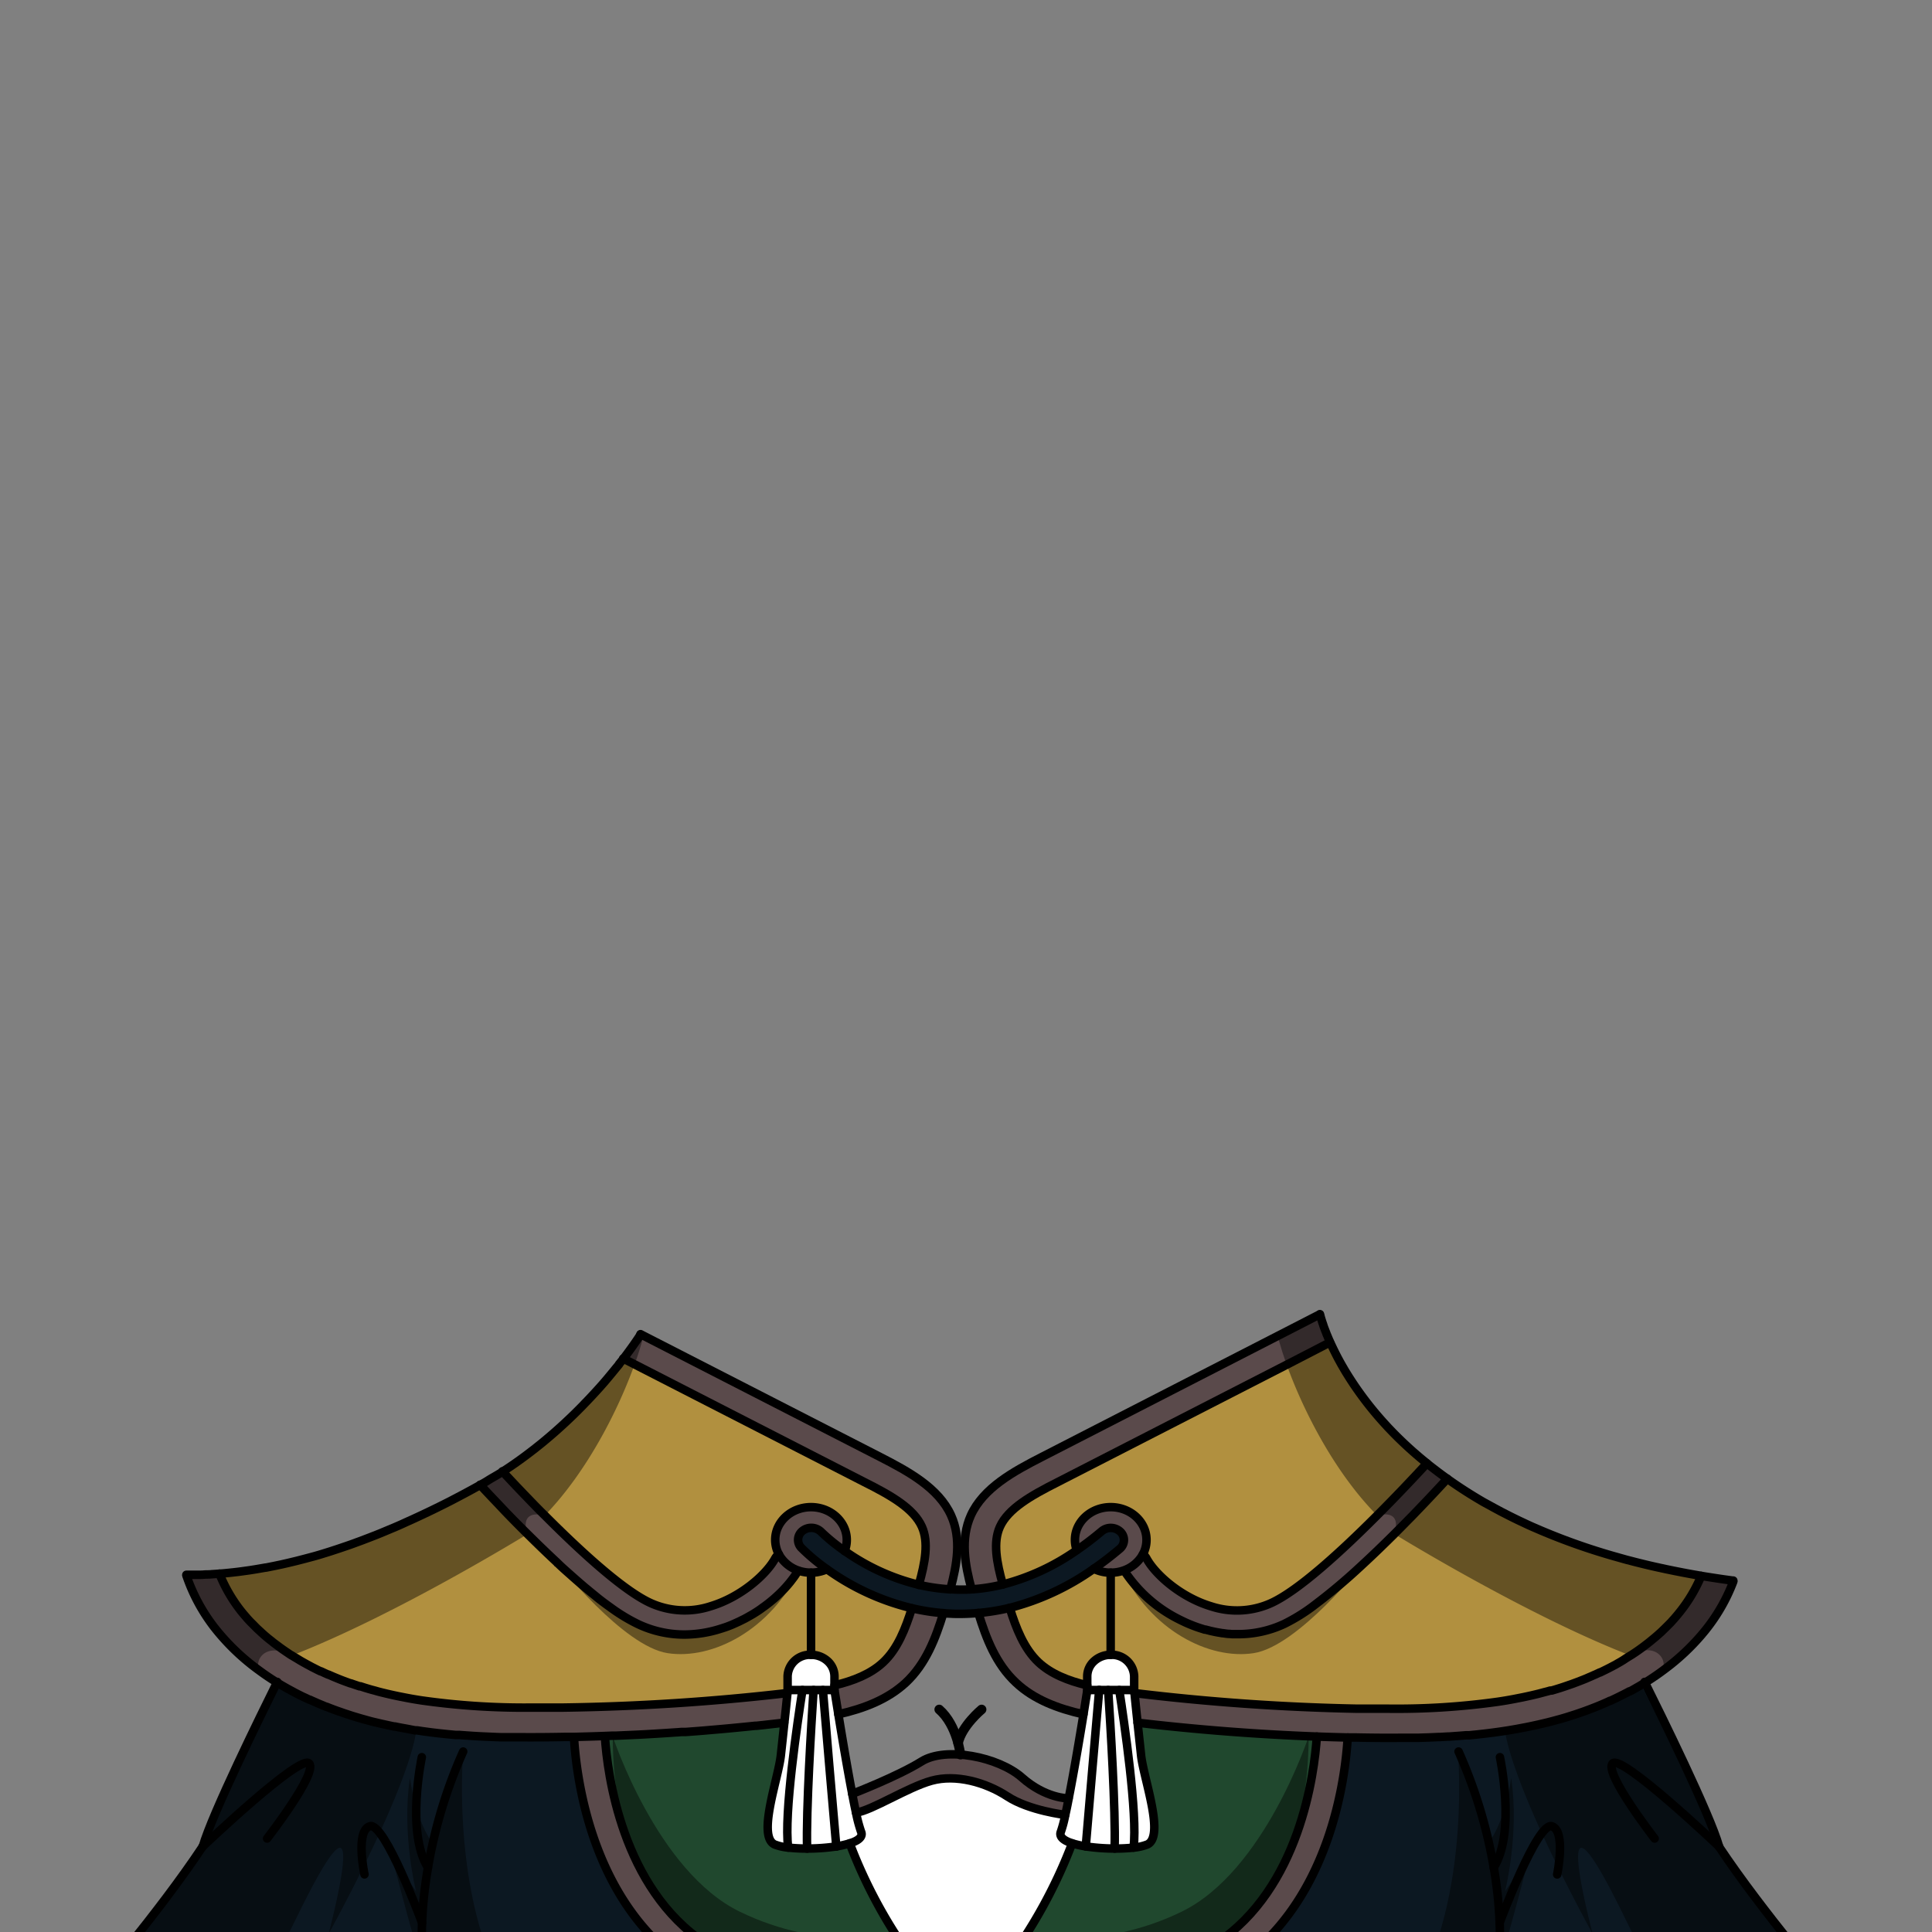 <svg xmlns="http://www.w3.org/2000/svg" viewBox="0 0 432 432">
  <rect x="0" y="0" width="432" height="432" fill="#808080" stroke="none"/>
  <defs>
    <style>.BUNTAI_GOAT_OUTFIT_BUNTAI_GOAT_OUTFIT_26_cls-1{isolation:isolate;}.BUNTAI_GOAT_OUTFIT_BUNTAI_GOAT_OUTFIT_26_cls-2{fill:#fff;}.BUNTAI_GOAT_OUTFIT_BUNTAI_GOAT_OUTFIT_26_cls-3{fill:#20482e;}.BUNTAI_GOAT_OUTFIT_BUNTAI_GOAT_OUTFIT_26_cls-4{fill:#0c1822;}.BUNTAI_GOAT_OUTFIT_BUNTAI_GOAT_OUTFIT_26_cls-5{fill:#5a4a4b;}.BUNTAI_GOAT_OUTFIT_BUNTAI_GOAT_OUTFIT_26_cls-6{fill:#b1903f;}.BUNTAI_GOAT_OUTFIT_BUNTAI_GOAT_OUTFIT_26_cls-7,.BUNTAI_GOAT_OUTFIT_BUNTAI_GOAT_OUTFIT_26_cls-9{fill:none;stroke:#000;stroke-linecap:round;stroke-linejoin:round;}.BUNTAI_GOAT_OUTFIT_BUNTAI_GOAT_OUTFIT_26_cls-7{stroke-width:1.9px;}.BUNTAI_GOAT_OUTFIT_BUNTAI_GOAT_OUTFIT_26_cls-8{opacity:0.43;mix-blend-mode:multiply;}.BUNTAI_GOAT_OUTFIT_BUNTAI_GOAT_OUTFIT_26_cls-9{stroke-width:2.14px;}</style>
  </defs>
  <g class="BUNTAI_GOAT_OUTFIT_BUNTAI_GOAT_OUTFIT_26_cls-1">
    <g id="outfit">
      <path class="BUNTAI_GOAT_OUTFIT_BUNTAI_GOAT_OUTFIT_26_cls-2" d="M253.6,374.83v3.07H243.11v-3.07a4.6,4.6,0,0,1,1.54-3.4,5.47,5.47,0,0,1,3.7-1.41A5,5,0,0,1,253.6,374.83Z" />
      <path class="BUNTAI_GOAT_OUTFIT_BUNTAI_GOAT_OUTFIT_26_cls-2" d="M238.18,405.81a26.64,26.64,0,0,1-1,3.8c-.46,1.1.65,2,2.58,2.57a110.79,110.79,0,0,1-14.49,26.52c-1.38,1.83-2.83,3.65-4.38,5.42-1.87,2.15-3.86,4.25-6,6.29q-3.21-3.06-6-6.29c-1.54-1.77-3-3.59-4.37-5.42A110.44,110.44,0,0,1,190,412.18c1.92-.61,3-1.47,2.57-2.57a31.18,31.18,0,0,1-1.14-4.3c3.5-.46,11.51-5.62,16.89-7.14s12,.31,16.94,3.51S238.18,405.81,238.18,405.81Z" />
      <path class="BUNTAI_GOAT_OUTFIT_BUNTAI_GOAT_OUTFIT_26_cls-3" d="M254.36,385.2c.27,2.51.57,5.23.79,7.3.57,5.24,5.38,18.16,1.37,19.94a11.54,11.54,0,0,1-3,.69,39.16,39.16,0,0,1-4.24.21,44.79,44.79,0,0,1-6.45-.47,21,21,0,0,1-3.05-.69,110.79,110.79,0,0,1-14.49,26.52c19.41,4.89,35.08,3.51,46.65-4.11,18.78-12.35,22-38,22.56-46.28h0Q274.35,387.57,254.36,385.2Z" />
      <path class="BUNTAI_GOAT_OUTFIT_BUNTAI_GOAT_OUTFIT_26_cls-3" d="M186.93,412.87a44.93,44.93,0,0,1-6.46.47,38.84,38.84,0,0,1-4.23-.21,11.45,11.45,0,0,1-3.05-.69c-4-1.78.79-14.7,1.36-19.94.23-2.07.52-4.79.79-7.3q-20,2.35-40.08,3.1h0c.55,8.27,3.77,33.93,22.55,46.28,11.58,7.62,27.25,9,46.66,4.11A110.44,110.44,0,0,1,190,412.18,21.31,21.31,0,0,1,186.93,412.87Z" />
      <path class="BUNTAI_GOAT_OUTFIT_BUNTAI_GOAT_OUTFIT_26_cls-4" d="M184.88,350.9a54.32,54.32,0,0,0,19,8.71,45.63,45.63,0,0,0,7,1.09c.49.05,1,.08,1.49.1.73,0,1.45.06,2.17.06,1.38,0,2.77-.07,4.16-.19a48.15,48.15,0,0,0,7-1.17,56.85,56.85,0,0,0,18.77-8.73h0q2.92-2,5.8-4.45a2.55,2.55,0,0,0,.18-3.82,3.14,3.14,0,0,0-4.17-.16c-1.86,1.56-3.72,3-5.6,4.27a50.83,50.83,0,0,1-16.53,7.66,39.53,39.53,0,0,1-7,1.09,36,36,0,0,1-4.41,0h-.32a41.05,41.05,0,0,1-7-1,48.49,48.49,0,0,1-16.59-7.55h0a40.18,40.18,0,0,1-5.31-4.3,3.16,3.16,0,0,0-4.16-.23,2.55,2.55,0,0,0-.25,3.82A43.58,43.58,0,0,0,184.88,350.9Z" />
      <path class="BUNTAI_GOAT_OUTFIT_BUNTAI_GOAT_OUTFIT_26_cls-4" d="M410.37,447.25c-1.72-3.15-15.82-19.05-26-34.33v0c-2-7.18-13.19-29.86-16.66-36.82A77.48,77.48,0,0,1,346,385c-13.81,3.44-28.31,3.8-42.62,3.52l-2,0c-.53,9-3.9,37-25.41,51.19-8.28,5.46-18.19,8.18-29.66,8.18a96.73,96.73,0,0,1-25.42-3.76c-1.87,2.15-3.86,4.25-6,6.29q-3.21-3.06-6-6.29a96.61,96.61,0,0,1-25.41,3.76c-11.47,0-21.39-2.72-29.66-8.18-21.51-14.18-24.89-42.15-25.42-51.19l-2,0c-14.32.28-28.81-.08-42.62-3.52A77.36,77.36,0,0,1,62,376.08c-3.47,7-14.63,29.64-16.66,36.82v0c-10.15,15.28-24.24,31.18-26,34.33s-3.1,22.07-3.1,22.07h89.6a53.55,53.55,0,0,0,7.3,7.7H316.57a54.67,54.67,0,0,0,7.3-7.7h89.6S412.09,450.4,410.37,447.25Z" />
      <path class="BUNTAI_GOAT_OUTFIT_BUNTAI_GOAT_OUTFIT_26_cls-5" d="M189.34,344.33a6.88,6.88,0,0,1-.12,1.29c-.05.21-.1.41-.16.62a.5.5,0,0,1,0,.13c-.05.16-.1.31-.16.46h0c-.21-.15-.41-.29-.6-.44-1.19-.85-2.17-1.63-2.91-2.26-.46-.38-.84-.71-1.12-1a2.91,2.91,0,0,0-.29-.26l-.27-.26-.08-.08,0,0a3.13,3.13,0,0,0-4.15-.24l-.23.21a1.43,1.43,0,0,0-.2.23,1.09,1.09,0,0,0-.13.17,2.75,2.75,0,0,0-.17.29,3.66,3.66,0,0,0-.18.46,1.55,1.55,0,0,0-.05.23,2.54,2.54,0,0,0,.7,2.23,44.4,44.4,0,0,0,5.74,4.78,8.4,8.4,0,0,1-3.53.76,7.14,7.14,0,0,1-.8,0h0l-.2,0-.12,0h-.11a.3.3,0,0,1-.13,0l-.18,0a.41.41,0,0,1-.16,0l-.33-.07-.06,0-.18-.05a2.77,2.77,0,0,1-.41-.12l-.12,0-.07,0c-.07.11-.13.23-.21.34l0,0a13.54,13.54,0,0,1-1,1.47q-.28.39-.6.78a27.54,27.54,0,0,1-2.76,2.94c-.27.25-.54.5-.83.75l-.33.28-.33.27h0l-.09.07a2.43,2.43,0,0,1-.25.2l-.34.27-.62.47c-.27.2-.54.4-.82.59s-.67.47-1,.69l-.85.54c-.42.24-.85.5-1.3.74s-.74.41-1.13.59l-.7.35-.35.16-.12.05c-.2.1-.39.19-.59.27l-.15.07-.12.05-.11.05-.23.1-.3.12-.22.09-.24.09a2,2,0,0,1-.31.12l-.52.18-.21.06-.19.07,0,0-.61.19-.22.07a27,27,0,0,1-7.8,1.19,24.19,24.19,0,0,1-10.33-2.29,39.4,39.4,0,0,1-5.71-3.45l-.08-.06a.15.15,0,0,1-.07-.05l0,0c-1.13-.81-2.3-1.7-3.49-2.65-.49-.39-1-.8-1.48-1.21-.25-.21-.51-.43-.78-.64-1-.86-2-1.75-3.07-2.67s-2.07-1.86-3.11-2.84l-.05,0,0-.05h0c-2.25-2.09-4.51-4.28-6.7-6.45a0,0,0,0,0,0,0c-1.7-1.69-3.36-3.38-4.94-5-.64-.66-1.26-1.3-1.86-1.94-1.35-1.41-2.63-2.77-3.81-4.05l.18-.1c1.65-.92,3.26-1.89,4.8-2.89l3.1,3.3,1.75,1.83c1.49,1.54,3,3.13,4.63,4.72h0c8.27,8.3,17.51,16.7,23.49,19.51a18.56,18.56,0,0,0,13.6.8c6.66-2,12.4-7,14.41-10.67a2.68,2.68,0,0,1,.85-.95,6.82,6.82,0,0,1-.81-3.23,7,7,0,0,1,.09-1.12,5.23,5.23,0,0,1,.12-.54,5.08,5.08,0,0,1,.15-.52c.08-.23.17-.45.27-.67a6.78,6.78,0,0,1,.53-1A6.22,6.22,0,0,1,175,340a5.07,5.07,0,0,1,.49-.55,5,5,0,0,1,.49-.44.7.7,0,0,1,.17-.14,4.29,4.29,0,0,1,.5-.37.12.12,0,0,1,.07-.05,5,5,0,0,1,.58-.35.37.37,0,0,1,.15-.08,2.81,2.81,0,0,1,.39-.19,4.43,4.43,0,0,1,.45-.2l.6-.21.23-.06c.19-.06.38-.1.57-.14l.12,0a6.49,6.49,0,0,1,.77-.11,7.38,7.38,0,0,1,.82,0C185.76,337,189.34,340.28,189.34,344.33Z" />
      <path class="BUNTAI_GOAT_OUTFIT_BUNTAI_GOAT_OUTFIT_26_cls-5" d="M323.62,330.65c-1.91,2.07-4.11,4.43-6.49,6.9l-1.26,1.31c-.29.3-.59.61-.9.91q-1.61,1.65-3.27,3.31c-2.31,2.29-4.68,4.59-7.06,6.78h0l-.57.53,0,0-.1.09a128.21,128.21,0,0,1-10.25,8.57l0,0s0,0-.07.06a41.23,41.23,0,0,1-6.48,4,24.26,24.26,0,0,1-10.34,2.29l-.9,0c-.3,0-.61,0-.91-.05-.51,0-1-.08-1.53-.16-.23,0-.47-.06-.71-.1-.6-.09-1.2-.21-1.8-.35l-.66-.16-.36-.09-.43-.11-.16,0-.17-.05h0l-.16-.06,0,0a28.66,28.66,0,0,1-2.83-1c-.41-.16-.81-.34-1.21-.52l-.67-.32-.37-.18-.13-.06-.23-.12,0,0-.12-.06a31.26,31.26,0,0,1-11.64-10.13h0c-.14-.24-.29-.46-.42-.69a.37.37,0,0,1-.14,0,.2.2,0,0,1-.13,0,6,6,0,0,1-1,.27l-.19,0-.21,0-.5.06c-.23,0-.45,0-.68,0a8.76,8.76,0,0,1-2-.23,7.51,7.51,0,0,1-1.81-.65h0c1-.67,1.94-1.38,2.9-2.12s1.94-1.52,2.89-2.33a2.83,2.83,0,0,0,.42-.43,2.8,2.8,0,0,0,.3-.49,2.55,2.55,0,0,0,.18-.53,2.48,2.48,0,0,0,.06-.54,2.57,2.57,0,0,0-.78-1.83,1.92,1.92,0,0,0-.32-.26.1.1,0,0,0-.06-.05,3.48,3.48,0,0,0-.36-.22,2.34,2.34,0,0,0-.55-.22l-.29-.07a3.09,3.09,0,0,0-.86,0,1.24,1.24,0,0,0-.27,0,1.22,1.22,0,0,0-.26.06.87.87,0,0,0-.26.08,2.38,2.38,0,0,0-.49.22.79.79,0,0,0-.23.14,1.12,1.12,0,0,0-.22.16l-.7.58c-.75.63-1.51,1.23-2.26,1.8l-1.05.78c-.53.39-1.06.76-1.59,1.12a6.71,6.71,0,0,1-.4-2.28c0-4.05,3.58-7.33,8-7.33s8,3.28,8,7.33c0,.18,0,.36,0,.54h0c0,.14,0,.29-.05.43s-.07.41-.12.61a4.67,4.67,0,0,1-.14.5c-.06.19-.14.39-.22.58s-.18.38-.27.56h0a2.56,2.56,0,0,1,.85.94c2,3.67,7.75,8.66,14.41,10.67a18.53,18.53,0,0,0,13.59-.8c6-2.81,15.25-11.23,23.54-19.54,4.13-4.14,8-8.25,11.14-11.63Q321.22,328.94,323.62,330.65Z" />
      <path class="BUNTAI_GOAT_OUTFIT_BUNTAI_GOAT_OUTFIT_26_cls-5" d="M238.18,405.81c.25-1.08.51-2.33.76-3.68-.08,0-5.17,0-10.41-4.65s-17.07-7-22.46-3.62-15.51,7.25-15.51,7.25c.29,1.54.58,3,.85,4.2,3.5-.46,11.51-5.62,16.89-7.14s12,.31,16.94,3.51S238.18,405.81,238.18,405.81Z" />
      <path class="BUNTAI_GOAT_OUTFIT_BUNTAI_GOAT_OUTFIT_26_cls-5" d="M225.77,359.5a48.15,48.15,0,0,1-7,1.17c1.75,5.68,3.92,11.38,8.4,15.56,4,3.78,9.4,5.82,15.09,7.09.52-3.23.86-5.42.86-5.42v-1.06c-4.28-1-8.13-2.56-10.9-5.15C229,368.66,227.17,364,225.77,359.5Z" />
      <path class="BUNTAI_GOAT_OUTFIT_BUNTAI_GOAT_OUTFIT_26_cls-5" d="M208.85,444.12a96.73,96.73,0,0,1-25.42,3.76c-11.47,0-21.39-2.72-29.66-8.18-21.51-14.18-24.88-42.15-25.41-51.19l-2,0c-3.2.06-6.42.09-9.63.07h-.49l-2,0-1.64,0h-.47l-1.63-.06-2.5-.11-1-.05-1-.06-1.64-.11-1.64-.12-.36,0-.26,0-.2,0-1.79-.17-2-.21-.6-.07-1.16-.14-.6-.08-1.18-.16-1.27-.19-.3,0h0l-.12,0L91,386.56l-.67-.12c-.68-.12-1.37-.25-2-.39l-.22,0a1.5,1.5,0,0,0-.29-.06l-.51-.11-.28-.06-1.31-.29c-.65-.14-1.3-.3-2-.46s-1.51-.39-2.26-.6l-.61-.17-.79-.23-.63-.19c-.47-.14-.95-.29-1.42-.45l-1.41-.47c-.47-.15-.94-.32-1.4-.49l-.28-.1-1.11-.42-.41-.16-.32-.13-.07,0-.81-.33-.31-.13-.66-.27-.48-.21-.18-.08-.86-.38-.41-.19-.09,0-.38-.18-1-.46c-.62-.3-1.24-.61-1.85-.93l0,0-1.52-.82-.85-.48-.42-.24-.43-.25-.82-.5q-2.07-1.27-4-2.7a50,50,0,0,1-9.68-9.2c-.15-.2-.31-.39-.47-.59l0,0,0,0-.28-.38v0a40,40,0,0,1-5.81-11h0q3.67,0,7.35-.26A33.89,33.89,0,0,0,54,360.36c.34.42.7.85,1.07,1.26.08.11.17.21.25.3.32.35.64.71,1,1.05l0,0,.06.06.35.35c.3.31.59.61.9.9l.21.19.77.71.13.12c.63.57,1.29,1.12,2,1.66q.41.35.84.66a3.55,3.55,0,0,0,.31.23c.49.37,1,.75,1.51,1.1l.11.07c.27.2.55.38.83.57l.41.28.43.28,0,0,.05,0c.22.15.45.29.69.43l.36.21.92.56.56.32.9.5.69.37.35.19h0l.67.34c.32.17.64.33,1,.48l.32.16.1,0,.16.07.72.34.74.33.08,0,0,0,1.16.5,1.14.47c.66.27,1.33.52,2,.76.22.09.44.16.66.24l.1,0c.64.23,1.27.44,1.91.65l.12,0,.29.08h0l.84.27.93.28.6.17.31.08.27.07.39.11,1.27.33c1.17.29,2.36.56,3.56.82l1.83.36c1.23.23,2.48.44,3.77.64a163,163,0,0,0,24.52,1.56c1.61,0,3.29,0,5.09,0l1.84,0A493.13,493.13,0,0,0,176,378.58c-.12,1.19-.38,3.78-.69,6.62l-4.18.47-.6.07c-.49.05-1,.11-1.47.15l-.23,0-2.26.23-.83.08-.42,0-4.37.4-2,.17c-1.21.11-2.41.21-3.62.3l-2,.15-.46,0-1.16.09-.29,0h-.06l-2.4.16-2.4.15c-1.61.1-3.21.19-4.81.26l-2.17.11-1.82.07-.82,0-1.71.07h0q.08,1.17.24,2.76c0,.35.07.72.12,1.1.11.94.25,2,.42,3.08.05.33.1.66.16,1,.17,1,.36,2.1.6,3.22.15.75.32,1.51.5,2.29s.38,1.57.6,2.37c.31,1.14.65,2.31,1,3.49.2.61.41,1.23.62,1.84.15.43.31.87.47,1.3s.32.85.49,1.27.34.85.52,1.28l.09.22c.45,1.06.94,2.12,1.46,3.17.21.43.43.87.66,1.3l.31.57c.24.45.5.9.76,1.35s.64,1.08,1,1.61c.13.22.27.44.42.65.31.48.63,1,1,1.43l0,.07c.28.39.55.78.84,1.16l.16.21a.47.47,0,0,0,.09.12c.37.48.74.94,1.13,1.41s.78.92,1.18,1.37.61.67.93,1c.61.64,1.24,1.25,1.9,1.86s1.38,1.22,2.11,1.79q.51.42,1.05.81c.56.41,1.13.81,1.72,1.2.32.21.64.42,1,.61s.48.3.73.44a1.18,1.18,0,0,0,.19.11,6,6,0,0,0,.55.31h0c.37.21.73.41,1.11.6l.75.38.22.11h0l1.3.59c.46.2.92.4,1.39.58l.59.22c.38.15.76.28,1.14.41h0c.19.07.37.14.56.19l.07,0,.89.28,1.26.37,1.39.35q.9.21,1.83.39c.49.1,1,.19,1.48.26l.93.14c.35.06.7.11,1.06.15,1.06.14,2.14.24,3.25.3.26,0,.53,0,.8,0,1.6.1,3.25.11,4.94.07l1.34-.05.53,0c.83,0,1.66-.1,2.51-.18.48,0,.95-.08,1.43-.14l1.15-.13.88-.11,1.74-.24,2.68-.45q2.72-.48,5.53-1.16l.38-.09.45-.12.58-.14C205.85,440.54,207.3,442.35,208.85,444.12Z" />
      <path class="BUNTAI_GOAT_OUTFIT_BUNTAI_GOAT_OUTFIT_26_cls-5" d="M197.49,371.69c-2.76,2.59-6.62,4.13-10.9,5.15v1.06l.87,5.42c5.68-1.27,11-3.31,15.09-7.09,4.46-4.17,6.64-9.85,8.39-15.53a45.63,45.63,0,0,1-7-1.09C202.51,364.11,200.71,368.69,197.49,371.69Z" />
      <path class="BUNTAI_GOAT_OUTFIT_BUNTAI_GOAT_OUTFIT_26_cls-5" d="M212.49,355.39h0a41.2,41.2,0,0,1-7-1c1.42-5.08,2.25-9.56.67-13.05-1.82-4-6.88-6.88-12.83-9.93l-51.38-26.33-2.56-1.31c2.19-2.86,3.5-4.87,3.87-5.45.23.11.45.23.67.35l52.86,27.09c6.35,3.25,13.14,6.94,15.92,13.1C215,344.05,214,349.85,212.49,355.39Z" />
      <path class="BUNTAI_GOAT_OUTFIT_BUNTAI_GOAT_OUTFIT_26_cls-5" d="M387.57,353.42a40,40,0,0,1-6.15,10.76c-.18.23-.37.46-.56.68a1.46,1.46,0,0,1-.16.19.49.49,0,0,0-.11.14,50,50,0,0,1-8.06,7.59l0,0,0,0a57.17,57.17,0,0,1-4.72,3.25l-.89.53h0c-.33.2-.66.4-1,.58s-.95.55-1.44.81l-.08,0-.05,0c-.32.18-.65.35-1,.52l-.64.32-.34.17-.54.27c-.59.29-1.18.57-1.78.84l-.09,0c-.74.34-1.49.66-2.25,1l-1.76.71-.1,0-.2.08-.65.24c-.52.2-1,.39-1.57.56l-.27.1-.26.09-.18.06c-.64.22-1.3.43-1.95.63s-1.24.38-1.87.56l-1,.27c-.64.18-1.26.34-1.9.5l-2,.47-.73.16c-.7.16-1.4.3-2.1.44l-2.12.4-1.23.21-.54.09-.7.11-.46.07-1.15.17c-1.07.15-2.15.29-3.22.41l-1.62.18-1.62.16-.47,0-.21,0-1.63.13-1.38.1-1,.06h-.13l-1.72.1h-.26l-2.24.1-2.24.07-2.09,0-1.34,0c-3.48,0-7,0-10.44-.06l-2,0c-.54,9-3.91,37-25.42,51.19-8.27,5.46-18.19,8.18-29.66,8.18a96.61,96.61,0,0,1-25.41-3.76q2.31-2.65,4.37-5.42l.48.12.09,0,1.29.31,1,.22,1.38.3.22.05c.85.18,1.69.34,2.52.49.68.12,1.36.24,2,.34l2,.3.22,0c.8.1,1.59.2,2.38.28,1.36.14,2.7.25,4,.31l1.53.06,1.67,0h.41l1.22,0,.62,0a48.63,48.63,0,0,0,4.92-.36c.24,0,.48-.05.71-.09,1.07-.13,2.11-.31,3.13-.51l1.19-.25.16,0,.57-.13.95-.24c.32-.09.64-.17.95-.27s.8-.23,1.19-.36c.82-.25,1.63-.54,2.42-.85l.83-.33.44-.19,1-.41h0a.12.12,0,0,0,.08,0c.41-.19.83-.38,1.24-.59s1-.52,1.52-.81l.78-.45c.55-.31,1.08-.64,1.61-1l.87-.59.84-.61c.56-.41,1.1-.83,1.63-1.27s1-.84,1.49-1.28c0-.06.11-.1.16-.15.46-.43.91-.86,1.34-1.3a38.14,38.14,0,0,0,2.58-2.85c.41-.5.82-1,1.21-1.53s.76-1,1.13-1.56c.11-.17.24-.34.36-.51l.3-.44a.36.36,0,0,0,.07-.1q1.31-2,2.41-4.06c.14-.27.29-.54.42-.81s.29-.56.43-.84l.18-.38.36-.78a5.2,5.2,0,0,0,.26-.53c.78-1.7,1.46-3.4,2.07-5.09.2-.56.39-1.12.58-1.68l.09-.28c.11-.34.22-.69.32-1s.21-.68.31-1,.19-.64.28-1c.53-1.89,1-3.73,1.33-5.47.07-.35.13-.69.2-1l.21-1.11s0,0,0,0c.08-.47.16-.93.23-1.38s.12-.74.17-1.09.08-.51.11-.76.07-.49.1-.72.07-.55.1-.81.06-.47.08-.7l0-.23c0-.37.07-.72.11-1.06.08-.84.14-1.59.18-2.24h0q-20.1-.74-40.08-3.1c-.31-2.84-.57-5.43-.69-6.62a493.13,493.13,0,0,0,49.81,3.49l1.85,0c1.8,0,3.48,0,5.08,0a163,163,0,0,0,24.52-1.56c1.29-.2,2.54-.41,3.77-.64l1.83-.36c1.2-.26,2.39-.53,3.56-.82l1.27-.33,1.22-.33L347,378c1.28-.37,2.54-.77,3.77-1.21.64-.22,1.27-.45,1.89-.68l1.27-.49c.37-.15.73-.29,1.08-.45s.72-.3,1.08-.47.55-.23.82-.36l.81-.38.09,0,1.25-.61.3-.15c.66-.33,1.29-.67,1.92-1s1.37-.78,2-1.18,1.08-.66,1.6-1h0c.64-.42,1.28-.85,1.88-1.29l.78-.57.41-.32.09-.06.69-.54.67-.55c.47-.37.94-.77,1.39-1.18l.58-.51a.2.2,0,0,1,.08-.08l.64-.62a3.68,3.68,0,0,0,.4-.39l.39-.39.36-.36.37-.38.28-.32c.22-.23.43-.46.63-.7s.56-.64.83-1l.28-.34a33.87,33.87,0,0,0,4.74-8c2.26.38,4.58.72,7,1Z" />
      <path class="BUNTAI_GOAT_OUTFIT_BUNTAI_GOAT_OUTFIT_26_cls-5" d="M295.09,293.9a38.43,38.43,0,0,0,2.29,6.26l-9.68,5-51.28,26.29c-5.95,3-11,5.9-12.83,9.93-1.57,3.46-.76,7.9.64,12.93a39.42,39.42,0,0,1-7,1.09h0c-1.5-5.53-2.5-11.32-.17-16.5,2.78-6.16,9.57-9.85,15.92-13.1l52.76-27.05Z" />
      <path class="BUNTAI_GOAT_OUTFIT_BUNTAI_GOAT_OUTFIT_26_cls-2" d="M191.41,405.31c-.27-1.23-.56-2.66-.85-4.2-1.1-5.71-2.31-12.93-3.1-17.79l-.87-5.42v-3.07a4.63,4.63,0,0,0-1.53-3.4,5.5,5.5,0,0,0-3.71-1.41,5,5,0,0,0-5.24,4.81v3.07s0,.24-.08.67c-.12,1.19-.38,3.79-.69,6.63-.27,2.51-.56,5.23-.79,7.3-.57,5.24-5.38,18.16-1.36,19.94a11.45,11.45,0,0,0,3.05.69,38.84,38.84,0,0,0,4.23.21,44.93,44.93,0,0,0,6.46-.47,21.31,21.31,0,0,0,3-.69c1.92-.61,3-1.47,2.57-2.57A31.18,31.18,0,0,1,191.41,405.31Z" />
      <path class="BUNTAI_GOAT_OUTFIT_BUNTAI_GOAT_OUTFIT_26_cls-2" d="M255.15,392.5c-.22-2.07-.52-4.79-.79-7.3-.3-2.84-.57-5.44-.68-6.63-.05-.43-.08-.67-.08-.67H243.11s-.34,2.19-.86,5.42c-.84,5.16-2.15,13-3.31,18.81-.25,1.35-.51,2.6-.76,3.68a26.64,26.64,0,0,1-1,3.8c-.46,1.1.65,2,2.58,2.57a21,21,0,0,0,3.05.69,44.79,44.79,0,0,0,6.45.47,39.16,39.16,0,0,0,4.24-.21,11.54,11.54,0,0,0,3-.69C260.53,410.66,255.72,397.74,255.15,392.5Z" />
      <path class="BUNTAI_GOAT_OUTFIT_BUNTAI_GOAT_OUTFIT_26_cls-6" d="M203.91,359.61c-1.4,4.5-3.2,9.08-6.42,12.08l-.53.47c-.36.31-.74.6-1.13.88a17.57,17.57,0,0,1-2.31,1.37l-.79.38a2.59,2.59,0,0,1-.38.17c-.37.17-.76.33-1.15.48s-.86.32-1.3.46c-.63.22-1.28.42-1.94.6l-1.36.35v-2a3.31,3.31,0,0,0,0-.55,2.25,2.25,0,0,0-.06-.36,3.07,3.07,0,0,0-.14-.52,4.48,4.48,0,0,0-.4-.86,4,4,0,0,0-.28-.43l-.24-.29a4.68,4.68,0,0,0-.38-.39,5.57,5.57,0,0,0-7.41,0c-.12.11-.23.22-.34.34a4.81,4.81,0,0,0-1,1.63,2.42,2.42,0,0,0-.1.36,3.4,3.4,0,0,0-.07.34c0,.11,0,.22-.05.33a.2.2,0,0,0,0,.11,2.81,2.81,0,0,0,0,.29v3.07a0,0,0,0,1,0,0s0,.05,0,.08,0,.31-.07.58a493.13,493.13,0,0,1-49.81,3.49l-1.84,0c-1.8,0-3.48,0-5.09,0a163,163,0,0,1-24.52-1.56c-1.29-.19-2.54-.4-3.77-.64l-1.83-.36c-1.2-.25-2.39-.52-3.56-.81-.43-.11-.85-.21-1.27-.34l-.39-.11-.27-.07-.31-.08-.6-.17-.93-.28-.84-.27h0l-.22-.07h-.07l-.12,0c-.64-.21-1.27-.42-1.91-.65l-.1,0c-.22-.08-.44-.15-.66-.24-.68-.24-1.35-.49-2-.76l-1.14-.47-1.12-.49h0l0,0-.08,0-.74-.33-.72-.34-.16-.07-.1,0-.32-.16-.18-.08-.79-.4-.67-.34h0l-.35-.19-.69-.37-.9-.5-.56-.32-.92-.56-.36-.21c-.24-.14-.47-.28-.69-.43l-.05,0,0,0-.43-.28-.41-.28c-.28-.19-.56-.37-.83-.57l-.11-.07c-.51-.35-1-.73-1.51-1.1a3.55,3.55,0,0,1-.31-.23q-.44-.32-.84-.66c-.68-.54-1.34-1.09-2-1.66l-.13-.12-.77-.71-.21-.19c-.31-.29-.6-.59-.9-.9l-.35-.35-.06-.06,0,0c-.33-.34-.65-.7-1-1.05-.08-.09-.17-.19-.25-.3-.37-.41-.73-.84-1.07-1.26a33.89,33.89,0,0,1-4.94-8.49c20.64-1.61,41-10.24,58.29-19.86,1.18,1.28,2.46,2.64,3.81,4.05.6.64,1.22,1.28,1.86,1.94,1.58,1.64,3.24,3.33,4.94,5a0,0,0,0,1,0,0c2.19,2.17,4.45,4.36,6.7,6.45h0l0,.05.05,0c1,1,2.08,1.92,3.11,2.84s2.06,1.81,3.07,2.67c.27.21.53.43.78.64.5.41,1,.82,1.48,1.21,1.19,1,2.36,1.84,3.49,2.65l0,0a.15.15,0,0,0,.07.05l.08.06a39.4,39.4,0,0,0,5.71,3.45A24.19,24.19,0,0,0,153,365.49a27,27,0,0,0,7.8-1.19l.22-.07.61-.19.18-.06.26-.09.52-.18a2,2,0,0,0,.31-.12l.24-.09.22-.09.3-.12.11,0,.12-.06.11-.05.12-.05.15-.07c.2-.08.39-.17.59-.27l.12-.05.35-.16a6.53,6.53,0,0,0,.7-.35c.39-.18.76-.38,1.13-.59s.88-.5,1.3-.74l.85-.54c.34-.22.68-.45,1-.69s.55-.39.82-.59a7.21,7.21,0,0,0,.62-.47l.34-.27a2.43,2.43,0,0,0,.25-.2l.09-.07.33-.28.33-.28c.29-.25.56-.5.83-.75a27.54,27.54,0,0,0,2.76-2.94q.31-.39.6-.78a13.54,13.54,0,0,0,1-1.47l0,0c.08-.11.14-.23.21-.34l.07,0,.12,0c.13,0,.27.09.41.12l.18.05.06,0,.33.07a.41.41,0,0,0,.16,0l.18,0a.3.3,0,0,0,.13,0h.11l.12,0,.2,0h0a7.14,7.14,0,0,0,.8,0,8.4,8.4,0,0,0,3.53-.76c.7.5,1.46,1,2.28,1.54l.74.47c1.18.73,2.47,1.48,3.86,2.2.77.39,1.56.79,2.39,1.16.68.31,1.37.61,2.09.9l.86.34c.77.3,1.56.58,2.38.85.33.12.66.22,1,.32l.09,0,.62.19,1.2.33C202.89,359.37,203.4,359.49,203.91,359.61Z" />
      <path class="BUNTAI_GOAT_OUTFIT_BUNTAI_GOAT_OUTFIT_26_cls-6" d="M319.07,327.21c-3.12,3.38-7,7.49-11.14,11.63-8.29,8.31-17.55,16.73-23.54,19.54a18.53,18.53,0,0,1-13.59.8c-6.66-2-12.39-7-14.41-10.67a2.56,2.56,0,0,0-.85-.94h0a7.68,7.68,0,0,0,.49-1.14,6.63,6.63,0,0,0,.33-2.09c0-4.05-3.58-7.33-8-7.33s-8,3.28-8,7.33a6.71,6.71,0,0,0,.4,2.28,50.73,50.73,0,0,1-16.53,7.66c-1.4-5-2.21-9.47-.64-12.93,1.82-4,6.88-6.88,12.83-9.93l51.28-26.29,9.68-5C300.28,306.61,306.51,317.09,319.07,327.21Z" />
      <path class="BUNTAI_GOAT_OUTFIT_BUNTAI_GOAT_OUTFIT_26_cls-6" d="M380.45,352.36a33.87,33.87,0,0,1-4.74,8l-.28.34c-.27.33-.55.65-.83,1s-.41.47-.63.7l-.28.32-.37.38-.36.36-.39.39-.4.39-.64.62a.2.2,0,0,0-.08.08l-.58.51c-.45.41-.92.8-1.39,1.18l-.67.55-.69.54-.09.06-.41.32-.78.57c-.6.44-1.24.87-1.88,1.29h0c-.53.34-1.06.68-1.6,1s-1.1.65-1.66,1l-.37.22c-.63.34-1.26.68-1.92,1l-.3.15-1.25.61-.09,0-.81.38c-.27.13-.55.25-.82.36s-.72.32-1.08.47-.71.3-1.08.45l-1.27.49-1.24.46-.65.22c-1.23.44-2.49.84-3.77,1.21l-.43.12-.3.09-.92.24-1.27.34c-1.17.29-2.36.56-3.56.81l-1.83.36c-1.23.24-2.48.45-3.77.64a163,163,0,0,1-24.52,1.56c-1.6,0-3.28,0-5.08,0l-1.85,0a493.13,493.13,0,0,1-49.81-3.49c-.05-.44-.08-.68-.08-.68v-3.07a5,5,0,0,0-5.24-4.81,5.48,5.48,0,0,0-3.71,1.41,4.77,4.77,0,0,0-.9,1.11,4.48,4.48,0,0,0-.4.86,3.47,3.47,0,0,0-.13.46,2.67,2.67,0,0,0-.08.48,3.91,3.91,0,0,0,0,.49v2l-1-.25-.81-.22c-.46-.13-.9-.26-1.34-.41s-1-.34-1.48-.53-.9-.36-1.33-.55a16,16,0,0,1-1.44-.71,19.24,19.24,0,0,1-1.86-1.14,14.7,14.7,0,0,1-1.67-1.35c-3.24-3-5.05-7.66-6.45-12.19.88-.22,1.75-.46,2.63-.73l.87-.27c.81-.26,1.63-.55,2.45-.87,1.77-.68,3.53-1.47,5.29-2.35.58-.3,1.17-.6,1.75-.92.77-.43,1.55-.88,2.32-1.34s1.54-1,2.31-1.47c.39-.25.77-.5,1.15-.77h0a7.51,7.51,0,0,0,1.81.65,8.76,8.76,0,0,0,2,.23c.23,0,.45,0,.68,0l.5-.06.21,0,.19,0a6,6,0,0,0,1-.27.2.2,0,0,0,.13,0,.37.37,0,0,0,.14,0c.13.23.28.45.42.69h0A31.26,31.26,0,0,0,263.31,362l.12.06,0,0,.23.12.13.06.37.18.67.32c.4.18.8.36,1.21.52a28.66,28.66,0,0,0,2.83,1l0,0,.16.06h0l.17.05.16,0,.43.11.36.09.66.16c.6.14,1.2.26,1.8.35.24,0,.48.08.71.1.51.08,1,.13,1.53.16.3,0,.6,0,.91.05l.9,0a24.26,24.26,0,0,0,10.34-2.29,41.23,41.23,0,0,0,6.48-4s.05,0,.07-.06l0,0a128.21,128.21,0,0,0,10.25-8.57l.1-.09,0,0,.57-.53h0c2.38-2.19,4.75-4.49,7.06-6.78q1.67-1.66,3.27-3.31c.31-.3.61-.61.9-.91l1.26-1.31c2.38-2.47,4.58-4.83,6.49-6.9C336.34,339.69,354.53,348,380.45,352.36Z" />
      <path class="BUNTAI_GOAT_OUTFIT_BUNTAI_GOAT_OUTFIT_26_cls-6" d="M205.45,354.39a44.11,44.11,0,0,1-6.2-1.94c-1.15-.46-2.25-.94-3.3-1.45s-2-1-3-1.55c-1.55-.88-2.93-1.77-4.12-2.61h0a5.84,5.84,0,0,0,.2-.59c.06-.21.11-.41.16-.62a6.88,6.88,0,0,0,.12-1.29c0-4.05-3.58-7.33-8-7.33a8.32,8.32,0,0,0-5.91,2.4,5.19,5.19,0,0,0-.49.55,6.78,6.78,0,0,0-.8,1.2c-.06.11-.11.22-.16.33s-.19.44-.27.67a6.82,6.82,0,0,0,.45,5.41,2.68,2.68,0,0,0-.85.95c-2,3.67-7.75,8.66-14.41,10.67a18.56,18.56,0,0,1-13.6-.8c-6-2.81-15.22-11.21-23.49-19.51h0c-1.59-1.59-3.14-3.18-4.63-4.72l-1.75-1.83-3.1-3.3a111.3,111.3,0,0,0,27-25.25l2.56,1.31,51.38,26.33c6,3,11,5.9,12.83,9.93C207.7,344.83,206.87,349.31,205.45,354.39Z" />
      <path class="BUNTAI_GOAT_OUTFIT_BUNTAI_GOAT_OUTFIT_26_cls-7" d="M187.46,383.32c5.68-1.27,11-3.31,15.09-7.09,4.46-4.17,6.64-9.85,8.39-15.53" />
      <path class="BUNTAI_GOAT_OUTFIT_BUNTAI_GOAT_OUTFIT_26_cls-7" d="M175.34,385.2l-4.18.47-.6.07c-.49.05-1,.11-1.47.15l-.23,0-2.26.23-.83.08c-1.59.16-3.19.31-4.79.45l-2,.17c-1.21.11-2.41.21-3.62.3l-2,.15-.46,0c-.15,0-.3,0-.46,0l-1,.08h-.06l-2.4.16-2.4.15c-1.61.1-3.21.19-4.81.26l-4,.18-.82,0-1.71.07c-2.3.09-4.6.15-6.9.21l-2,0c-3.2.06-6.42.09-9.63.07h-.49l-2,0-1.64,0h-.47l-1.63-.06-2.5-.11-1-.05-1-.06-1.64-.11-1.64-.12-.36,0-.26,0-.2,0-1.79-.17-2-.21-.6-.07-1.16-.14-.6-.08-1.18-.16-1.27-.19-.3,0h0l-.12,0L91,386.56l-.67-.12c-.68-.12-1.37-.25-2-.39l-.22,0a1.5,1.5,0,0,0-.29-.06l-.51-.11-.28-.06-1.31-.29c-.65-.14-1.3-.3-2-.46s-1.51-.39-2.26-.6l-.61-.17-.79-.23-.63-.19c-.47-.14-.95-.29-1.42-.45s-.94-.3-1.41-.47-.94-.32-1.4-.49l-.28-.1-1.11-.42-.41-.16-.32-.13-.07,0q-.41-.15-.81-.33l-.31-.13-.66-.27-.48-.21-.18-.08-.86-.38-.41-.19-.09,0-.38-.18-1-.46c-.62-.3-1.24-.61-1.85-.93l0,0-1.52-.82-.85-.48-.42-.24-.43-.25-.82-.5q-2.07-1.27-4-2.7a50,50,0,0,1-9.68-9.2c-.15-.2-.31-.39-.47-.59l0,0,0,0-.28-.38v0a40,40,0,0,1-5.81-11" />
      <path class="BUNTAI_GOAT_OUTFIT_BUNTAI_GOAT_OUTFIT_26_cls-7" d="M212.49,355.39c1.5-5.54,2.52-11.34.18-16.53-2.78-6.16-9.57-9.85-15.92-13.1l-52.86-27.09c-.22-.12-.44-.24-.67-.35" />
      <path class="BUNTAI_GOAT_OUTFIT_BUNTAI_GOAT_OUTFIT_26_cls-7" d="M139.35,303.77l2.56,1.31,51.38,26.33c6,3,11,5.9,12.83,9.93,1.58,3.49.75,8-.67,13.05" />
      <path class="BUNTAI_GOAT_OUTFIT_BUNTAI_GOAT_OUTFIT_26_cls-7" d="M49.06,351.87A33.89,33.89,0,0,0,54,360.36c.34.42.7.85,1.07,1.26.08.11.17.21.25.3.32.35.64.71,1,1.05l0,0,.06.06.35.35c.3.31.59.61.9.9l.21.19.77.71.13.12c.63.57,1.29,1.12,2,1.66q.41.35.84.66a3.55,3.55,0,0,0,.31.23c.49.37,1,.75,1.51,1.1l.11.07c.27.2.55.38.83.57l.41.28.43.28,0,0,.05,0c.22.15.45.29.69.43l.36.21.92.56.56.32.9.5.69.37.35.19h0l.67.34.79.4.18.08.32.16.1,0,.16.07.72.34.74.33.08,0,0,0h0l1.12.49,1.14.47c.66.27,1.33.52,2,.76.22.09.44.16.66.24l.1,0c.64.23,1.27.44,1.91.65l.12,0h.07l.22.07h0l.84.27.93.28.6.17.31.08.27.07.39.11c.42.13.84.23,1.27.34,1.17.29,2.36.56,3.56.81l1.83.36c1.23.24,2.48.45,3.77.64a163,163,0,0,0,24.52,1.56c1.61,0,3.29,0,5.09,0l1.84,0A493.13,493.13,0,0,0,176,378.58" />
      <path class="BUNTAI_GOAT_OUTFIT_BUNTAI_GOAT_OUTFIT_26_cls-7" d="M186.59,376.84c4.28-1,8.14-2.56,10.9-5.15,3.22-3,5-7.58,6.41-12.08" />
      <path class="BUNTAI_GOAT_OUTFIT_BUNTAI_GOAT_OUTFIT_26_cls-7" d="M188.86,346.83a6.74,6.74,0,0,0,.48-2.5c0-4.05-3.58-7.33-8-7.33s-8,3.28-8,7.33a6.82,6.82,0,0,0,.82,3.23,7.87,7.87,0,0,0,4.29,3.6,8.72,8.72,0,0,0,6.42-.26" />
      <path class="BUNTAI_GOAT_OUTFIT_BUNTAI_GOAT_OUTFIT_26_cls-7" d="M107.35,332c1.18,1.28,2.46,2.64,3.81,4.05L113,338c1.58,1.64,3.24,3.33,4.94,5a0,0,0,0,1,0,0c2.19,2.17,4.45,4.36,6.7,6.45h0l0,.05.05,0c1,1,2.08,1.92,3.11,2.84s2.06,1.81,3.07,2.67c.27.21.53.43.78.64.5.42,1,.82,1.48,1.21,1.19,1,2.36,1.84,3.49,2.65l0,0a.15.15,0,0,0,.07.05l.08.06a39.4,39.4,0,0,0,5.71,3.45A24.19,24.19,0,0,0,153,365.49a27,27,0,0,0,7.8-1.19l.22-.07.61-.19,0,0,.19-.07.21-.06.52-.18.31-.12.24-.09.22-.09.3-.12.23-.1.11-.05.12-.05.15-.07c.2-.09.4-.17.59-.27l.12-.05.35-.16.7-.35c.39-.18.76-.38,1.13-.59s.88-.5,1.3-.74l.85-.54c.34-.22.68-.45,1-.69s.55-.39.82-.59l.62-.47.34-.27.25-.2.09-.08.33-.27.33-.28c.29-.25.56-.5.83-.75a27.54,27.54,0,0,0,2.76-2.94q.31-.39.6-.78a13.54,13.54,0,0,0,1-1.47l0,0c.08-.11.14-.23.21-.34" />
      <path class="BUNTAI_GOAT_OUTFIT_BUNTAI_GOAT_OUTFIT_26_cls-7" d="M112.33,329l3.1,3.3,1.75,1.83c1.49,1.54,3,3.13,4.63,4.72h0c8.27,8.3,17.51,16.7,23.49,19.51a18.56,18.56,0,0,0,13.6.8c6.66-2,12.4-7,14.41-10.67a2.68,2.68,0,0,1,.85-.95" />
      <path class="BUNTAI_GOAT_OUTFIT_BUNTAI_GOAT_OUTFIT_26_cls-7" d="M214.85,450.41q-3.21-3.06-6-6.29c-1.54-1.77-3-3.59-4.37-5.42A110.44,110.44,0,0,1,190,412.18" />
      <path class="BUNTAI_GOAT_OUTFIT_BUNTAI_GOAT_OUTFIT_26_cls-7" d="M45.3,412.92c-10.15,15.28-24.24,31.18-26,34.33s-3.1,22.07-3.1,22.07h89.6" />
      <path class="BUNTAI_GOAT_OUTFIT_BUNTAI_GOAT_OUTFIT_26_cls-7" d="M62,376.08c-3.47,7-14.63,29.64-16.66,36.82" />
      <path class="BUNTAI_GOAT_OUTFIT_BUNTAI_GOAT_OUTFIT_26_cls-7" d="M103.57,391.65a107.7,107.7,0,0,0-7.88,26c-2.7,15.63-2.39,35.59,10.15,51.72a53.55,53.55,0,0,0,7.3,7.7" />
      <path class="BUNTAI_GOAT_OUTFIT_BUNTAI_GOAT_OUTFIT_26_cls-7" d="M94.32,392.91s-3.59,16.77,1.37,24.69" />
      <path class="BUNTAI_GOAT_OUTFIT_BUNTAI_GOAT_OUTFIT_26_cls-7" d="M94.37,429.93S86,407.3,82.7,408.35s-1.2,10.77-1.2,10.77" />
      <path class="BUNTAI_GOAT_OUTFIT_BUNTAI_GOAT_OUTFIT_26_cls-7" d="M45.3,412.92v0c.62-.59,21.78-20.69,23.82-18.62s-9.4,16.8-9.4,16.8" />
      <path class="BUNTAI_GOAT_OUTFIT_BUNTAI_GOAT_OUTFIT_26_cls-7" d="M135.26,388.31c.55,8.27,3.77,33.93,22.55,46.28,11.58,7.62,27.25,9,46.66,4.11" />
      <path class="BUNTAI_GOAT_OUTFIT_BUNTAI_GOAT_OUTFIT_26_cls-7" d="M128.35,388.51c.53,9,3.91,37,25.42,51.19,8.27,5.46,18.19,8.18,29.66,8.18a96.61,96.61,0,0,0,25.41-3.76" />
      <line class="BUNTAI_GOAT_OUTFIT_BUNTAI_GOAT_OUTFIT_26_cls-7" x1="181.35" y1="351.65" x2="181.35" y2="370.02" />
      <path class="BUNTAI_GOAT_OUTFIT_BUNTAI_GOAT_OUTFIT_26_cls-7" d="M186.59,377.9H176.11v-3.07a5,5,0,0,1,5.24-4.81,5.5,5.5,0,0,1,3.71,1.41,4.63,4.63,0,0,1,1.53,3.4v3.07Z" />
      <path class="BUNTAI_GOAT_OUTFIT_BUNTAI_GOAT_OUTFIT_26_cls-7" d="M186.59,377.9l.87,5.42c.79,4.86,2,12.08,3.1,17.79.29,1.54.58,3,.85,4.2a31.18,31.18,0,0,0,1.14,4.3c.47,1.1-.65,2-2.57,2.57a21.31,21.31,0,0,1-3,.69,44.93,44.93,0,0,1-6.46.47,38.84,38.84,0,0,1-4.23-.21,11.45,11.45,0,0,1-3.05-.69c-4-1.78.79-14.7,1.36-19.94.23-2.07.52-4.79.79-7.3.31-2.84.57-5.44.69-6.63.05-.43.08-.67.08-.67" />
      <path class="BUNTAI_GOAT_OUTFIT_BUNTAI_GOAT_OUTFIT_26_cls-7" d="M176.24,413.13c-1-7.46,2.11-28.26,3.19-35.23" />
      <path class="BUNTAI_GOAT_OUTFIT_BUNTAI_GOAT_OUTFIT_26_cls-7" d="M180.47,413.34c-.24-8.47.94-27.81,1.44-35.44" />
      <path class="BUNTAI_GOAT_OUTFIT_BUNTAI_GOAT_OUTFIT_26_cls-7" d="M184,377.9c.68,8.05,2.35,27.77,3,35" />
      <path class="BUNTAI_GOAT_OUTFIT_BUNTAI_GOAT_OUTFIT_26_cls-7" d="M295.09,293.9l-9.37,4.81L233,325.76c-6.35,3.25-13.14,6.94-15.92,13.1-2.33,5.18-1.33,11,.17,16.5" />
      <path class="BUNTAI_GOAT_OUTFIT_BUNTAI_GOAT_OUTFIT_26_cls-7" d="M41.67,352.13h0c.77,0,1.55,0,2.34,0,.56,0,1.11,0,1.67-.05s1.12,0,1.67-.08l1.67-.11c1.42-.11,2.85-.26,4.27-.43l1.84-.25c.72-.1,1.43-.21,2.15-.33l2.08-.36.12,0,1.9-.38,1.62-.34,1.4-.32,1.88-.45c1.27-.32,2.55-.66,3.81-1s2.51-.74,3.76-1.13l1.86-.61,1.62-.55c.71-.24,1.4-.48,2.09-.74s1.23-.44,1.84-.68,1.21-.46,1.82-.7,1.5-.58,2.24-.89l3.15-1.32c.75-.32,1.5-.65,2.24-1l1.71-.77q4.22-1.93,8.27-4l1.68-.88c1.67-.87,3.32-1.77,4.94-2.67l.18-.1c.57-.32,1.13-.64,1.69-1s1.32-.78,2-1.18l1-.61.18-.12c2.41-1.55,4.7-3.19,6.85-4.87.27-.2.54-.41.8-.63.8-.62,1.58-1.26,2.33-1.9.3-.25.59-.49.87-.74.94-.8,1.84-1.61,2.72-2.42.4-.36.79-.73,1.18-1.1.9-.84,1.76-1.69,2.59-2.53.28-.28.55-.55.81-.83s.53-.55.79-.82l.73-.77c1.56-1.66,3-3.26,4.22-4.75l1.09-1.32c.08-.1.17-.2.24-.3l.83-1a.21.21,0,0,0,0-.06l.81-1,.12-.15.4-.53.55-.74c1.62-2.18,2.61-3.69,2.92-4.18" />
      <path class="BUNTAI_GOAT_OUTFIT_BUNTAI_GOAT_OUTFIT_26_cls-7" d="M387.57,353.42l-.16,0c-1.26-.17-2.49-.34-3.72-.53l-1.94-.3-1.3-.21-1.29-.23c-1-.17-2-.36-3-.55l-1.83-.36-1.8-.37-2.29-.5q-1.49-.33-2.94-.69l-1.5-.37-2.2-.57-2.91-.82a140.14,140.14,0,0,1-16.11-5.69l-1.32-.57c-1-.42-1.93-.86-2.86-1.3-.54-.25-1.07-.5-1.59-.76-1-.48-2-1-2.9-1.46l-.31-.16-1.34-.72-.75-.41-1.83-1q-4.33-2.52-8-5.15c-.8-.57-1.58-1.14-2.34-1.72s-1.5-1.14-2.21-1.72-1.55-1.27-2.28-1.9l-.91-.79q-2.78-2.47-5.1-4.91-.46-.47-.87-.93a75.54,75.54,0,0,1-7.15-9c-.38-.56-.74-1.12-1.09-1.66l-.24-.38-.57-.92-.27-.45-.5-.86c-.21-.36-.41-.72-.6-1.07-.85-1.54-1.54-3-2.11-4.22-.25-.55-.47-1.07-.67-1.56-.08-.17-.14-.33-.2-.49l-.36-.93c-.14-.35-.25-.66-.35-1-.21-.6-.37-1.1-.48-1.48-.05-.15-.08-.28-.11-.39s-.1-.38-.12-.45v0" />
      <path class="BUNTAI_GOAT_OUTFIT_BUNTAI_GOAT_OUTFIT_26_cls-7" d="M254.37,385.2q20,2.35,40.08,3.1c2.3.09,4.6.15,6.91.21l2,0c3.47.07,7,.1,10.44.06l1.34,0,2.09,0,2.24-.07,2.24-.1H322l1.72-.1h.26l.85-.06,1.38-.1,1.63-.13.21,0,.47,0,1.62-.16,1.62-.18c1.07-.12,2.15-.26,3.22-.41l1.15-.17.46-.07.7-.11.54-.09,1.23-.21,2.12-.4c.7-.14,1.4-.28,2.1-.44l.73-.16,2-.47c.63-.16,1.27-.32,1.9-.5l1-.27c.63-.18,1.25-.36,1.87-.56s1.31-.41,1.95-.63l.18-.06.26-.09.27-.1c.53-.17,1.05-.36,1.57-.56l.65-.24.2-.08c.62-.24,1.25-.48,1.86-.74s1.51-.63,2.25-1l.09,0c.6-.27,1.19-.55,1.78-.84l.54-.27.34-.17q.83-.41,1.62-.84l.05,0,.08,0q.74-.39,1.44-.81c.34-.18.67-.38,1-.58h0l.89-.53a57.17,57.17,0,0,0,4.72-3.25l0,0,0,0a50,50,0,0,0,8.06-7.59.49.49,0,0,1,.11-.14,1.46,1.46,0,0,0,.16-.19c.19-.22.38-.45.56-.68a40,40,0,0,0,6.15-10.76" />
      <path class="BUNTAI_GOAT_OUTFIT_BUNTAI_GOAT_OUTFIT_26_cls-7" d="M218.76,360.67c1.75,5.68,3.92,11.38,8.4,15.56,4,3.78,9.4,5.82,15.09,7.09" />
      <path class="BUNTAI_GOAT_OUTFIT_BUNTAI_GOAT_OUTFIT_26_cls-7" d="M225.77,359.5c1.4,4.53,3.21,9.16,6.44,12.19,2.77,2.59,6.62,4.13,10.9,5.15" />
      <path class="BUNTAI_GOAT_OUTFIT_BUNTAI_GOAT_OUTFIT_26_cls-7" d="M253.68,378.58a493.13,493.13,0,0,0,49.81,3.49l1.85,0c1.8,0,3.48,0,5.08,0a163,163,0,0,0,24.52-1.56c1.29-.19,2.54-.4,3.77-.64l1.83-.36c1.2-.25,2.39-.52,3.56-.81l1.27-.34.92-.24.3-.09L347,378c1.28-.37,2.54-.77,3.77-1.21l.65-.22,1.24-.46,1.27-.49c.37-.15.73-.29,1.08-.45s.72-.3,1.08-.47.55-.23.82-.36l.81-.38.09,0,1.25-.61.3-.15c.66-.33,1.29-.67,1.92-1l.37-.22c.56-.31,1.11-.63,1.66-1s1.07-.67,1.6-1h0c.64-.42,1.28-.85,1.88-1.29l.78-.57.41-.32.09-.06.69-.54.67-.55c.47-.38.94-.77,1.39-1.18l.58-.51a.2.2,0,0,1,.08-.08l.64-.62.4-.39.39-.39.36-.36.37-.38.28-.32c.22-.23.43-.46.63-.7s.56-.64.83-1l.28-.34a33.87,33.87,0,0,0,4.74-8" />
      <path class="BUNTAI_GOAT_OUTFIT_BUNTAI_GOAT_OUTFIT_26_cls-7" d="M297.38,300.16l-9.68,5-51.28,26.29c-5.95,3-11,5.9-12.83,9.93-1.57,3.46-.76,7.9.64,12.93" />
      <path class="BUNTAI_GOAT_OUTFIT_BUNTAI_GOAT_OUTFIT_26_cls-7" d="M240.76,346.61a6.71,6.71,0,0,1-.4-2.28c0-4.05,3.58-7.33,8-7.33s8,3.28,8,7.33a6.82,6.82,0,0,1-.81,3.23,7.87,7.87,0,0,1-4.29,3.6,8.61,8.61,0,0,1-2.9.49,8.43,8.43,0,0,1-3.8-.88" />
      <path class="BUNTAI_GOAT_OUTFIT_BUNTAI_GOAT_OUTFIT_26_cls-7" d="M323.62,330.65c-1.91,2.07-4.11,4.43-6.49,6.9l-1.26,1.31c-.29.3-.59.61-.9.91-1.06,1.09-2.16,2.2-3.27,3.31-2.31,2.29-4.68,4.59-7.06,6.78h0l-.57.53,0,0-.1.09a128.21,128.21,0,0,1-10.25,8.57l0,0s0,0-.07.06a41.23,41.23,0,0,1-6.48,4,24.26,24.26,0,0,1-10.34,2.29l-.9,0c-.3,0-.61,0-.91-.05-.51,0-1-.08-1.53-.16-.24,0-.47-.06-.71-.1-.6-.09-1.2-.21-1.8-.35a5.28,5.28,0,0,1-.66-.16l-.36-.09-.43-.11-.16,0-.17-.05h0l-.16-.06,0,0a28.66,28.66,0,0,1-2.83-1c-.41-.16-.81-.34-1.21-.52l-.67-.32-.37-.18-.13-.06-.23-.12,0,0-.12-.06a31.26,31.26,0,0,1-11.64-10.13h0c-.14-.24-.29-.46-.42-.69" />
      <path class="BUNTAI_GOAT_OUTFIT_BUNTAI_GOAT_OUTFIT_26_cls-7" d="M319.07,327.21c-3.12,3.38-7,7.49-11.14,11.63-8.29,8.31-17.55,16.73-23.54,19.54a18.53,18.53,0,0,1-13.59.8c-6.66-2-12.39-7-14.41-10.67a2.56,2.56,0,0,0-.85-.94h0" />
      <path class="BUNTAI_GOAT_OUTFIT_BUNTAI_GOAT_OUTFIT_26_cls-7" d="M239.73,412.18a110.79,110.79,0,0,1-14.49,26.52c-1.38,1.83-2.83,3.65-4.38,5.42-1.87,2.15-3.86,4.25-6,6.29" />
      <path class="BUNTAI_GOAT_OUTFIT_BUNTAI_GOAT_OUTFIT_26_cls-7" d="M384.4,412.9c-2-7.18-13.19-29.86-16.66-36.82" />
      <path class="BUNTAI_GOAT_OUTFIT_BUNTAI_GOAT_OUTFIT_26_cls-7" d="M323.87,469.32h89.6s-1.38-18.92-3.1-22.07-15.82-19.05-26-34.33" />
      <path class="BUNTAI_GOAT_OUTFIT_BUNTAI_GOAT_OUTFIT_26_cls-7" d="M335.33,429.93c.48,13-2,27.26-11.46,39.39a54.67,54.67,0,0,1-7.3,7.7H113.14" />
      <path class="BUNTAI_GOAT_OUTFIT_BUNTAI_GOAT_OUTFIT_26_cls-7" d="M326.14,391.65a108.23,108.23,0,0,1,7.88,26,93,93,0,0,1,1.31,12.32" />
      <path class="BUNTAI_GOAT_OUTFIT_BUNTAI_GOAT_OUTFIT_26_cls-7" d="M335.39,392.91S339,409.68,334,417.6" />
      <path class="BUNTAI_GOAT_OUTFIT_BUNTAI_GOAT_OUTFIT_26_cls-7" d="M335.33,429.93h0c.2-.56,8.46-22.61,11.67-21.57s1.19,10.77,1.19,10.77" />
      <path class="BUNTAI_GOAT_OUTFIT_BUNTAI_GOAT_OUTFIT_26_cls-7" d="M384.41,412.92v0c-.63-.59-21.8-20.69-23.82-18.62s9.39,16.8,9.39,16.8" />
      <path class="BUNTAI_GOAT_OUTFIT_BUNTAI_GOAT_OUTFIT_26_cls-7" d="M225.24,438.7c19.41,4.89,35.08,3.51,46.65-4.11,18.78-12.35,22-38,22.56-46.28" />
      <path class="BUNTAI_GOAT_OUTFIT_BUNTAI_GOAT_OUTFIT_26_cls-7" d="M220.86,444.12a96.73,96.73,0,0,0,25.42,3.76c11.47,0,21.38-2.72,29.66-8.18,21.51-14.18,24.88-42.15,25.41-51.19" />
      <line class="BUNTAI_GOAT_OUTFIT_BUNTAI_GOAT_OUTFIT_26_cls-7" x1="248.35" y1="351.65" x2="248.35" y2="370.02" />
      <path class="BUNTAI_GOAT_OUTFIT_BUNTAI_GOAT_OUTFIT_26_cls-7" d="M243.11,377.9H253.6v-3.07a5,5,0,0,0-5.25-4.81,5.47,5.47,0,0,0-3.7,1.41,4.6,4.6,0,0,0-1.54,3.4v3.07Z" />
      <path class="BUNTAI_GOAT_OUTFIT_BUNTAI_GOAT_OUTFIT_26_cls-7" d="M253.6,377.9s0,.24.08.67c.11,1.19.38,3.79.68,6.63.27,2.51.57,5.23.79,7.3.57,5.24,5.38,18.16,1.37,19.94a11.54,11.54,0,0,1-3,.69,39.16,39.16,0,0,1-4.24.21,44.79,44.79,0,0,1-6.45-.47,21,21,0,0,1-3.05-.69c-1.93-.61-3-1.47-2.58-2.57a26.64,26.64,0,0,0,1-3.8c.25-1.08.51-2.33.76-3.68,1.16-5.85,2.47-13.65,3.31-18.81.52-3.23.86-5.42.86-5.42" />
      <path class="BUNTAI_GOAT_OUTFIT_BUNTAI_GOAT_OUTFIT_26_cls-7" d="M250.27,377.9c1.08,7,4.14,27.77,3.2,35.23" />
      <path class="BUNTAI_GOAT_OUTFIT_BUNTAI_GOAT_OUTFIT_26_cls-7" d="M247.79,377.9c.51,7.63,1.69,27,1.44,35.44" />
      <path class="BUNTAI_GOAT_OUTFIT_BUNTAI_GOAT_OUTFIT_26_cls-7" d="M242.78,412.87c.61-7.2,2.28-26.92,3-35" />
      <path class="BUNTAI_GOAT_OUTFIT_BUNTAI_GOAT_OUTFIT_26_cls-7" d="M218.76,360.67c-1.39.12-2.78.19-4.16.19-.72,0-1.44,0-2.17-.06-.5,0-1-.05-1.49-.1a45.63,45.63,0,0,1-7-1.09,54.32,54.32,0,0,1-19-8.71,43.58,43.58,0,0,1-5.74-4.78,2.55,2.55,0,0,1,.25-3.82,3.16,3.16,0,0,1,4.16.23,40.18,40.18,0,0,0,5.31,4.3h0a48.49,48.49,0,0,0,16.59,7.55,41.05,41.05,0,0,0,7,1h.32a36,36,0,0,0,4.41,0,39.53,39.53,0,0,0,7-1.09,50.83,50.83,0,0,0,16.53-7.66c1.88-1.28,3.74-2.71,5.6-4.27a3.14,3.14,0,0,1,4.17.16,2.55,2.55,0,0,1-.18,3.82q-2.88,2.43-5.8,4.45h0a56.85,56.85,0,0,1-18.77,8.73A48.15,48.15,0,0,1,218.76,360.67Z" />
      <path class="BUNTAI_GOAT_OUTFIT_BUNTAI_GOAT_OUTFIT_26_cls-7" d="M190.56,401.11s10.13-3.89,15.51-7.25,17.19-1.05,22.46,3.62,10.33,4.65,10.41,4.65" />
      <path class="BUNTAI_GOAT_OUTFIT_BUNTAI_GOAT_OUTFIT_26_cls-7" d="M238.18,405.81s-8.05-.93-12.94-4.13-11.55-5-16.94-3.51-13.39,6.68-16.89,7.14" />
      <g class="BUNTAI_GOAT_OUTFIT_BUNTAI_GOAT_OUTFIT_26_cls-8">
        <path d="M143.89,298.67a62.07,62.07,0,0,1-2,6.41c-3.53,9.88-10.5,23.9-20.09,33.79h0c-5.87-1.38-4,3.78-3.85,4.15a0,0,0,0,1,0,0s-29.48,18.17-52.76,27.18l0,0c-5.71-3.18-8.4,1-7.19,3.18h0a38.25,38.25,0,0,1-10.15-9.8l0,0,0,0-.28-.38v0a48,48,0,0,1-5.77-11q3.67,0,7.35-.26c20.64-1.61,41-10.24,58.29-19.86l.18-.1c1.65-.92,3.26-1.89,4.8-2.89a111.3,111.3,0,0,0,27-25.25c2.19-2.86,3.5-4.87,3.87-5.45C143.45,298.43,143.67,298.55,143.89,298.67Z" />
        <path d="M62.79,376.58s-7.76,15-11.6,21.95A88.71,88.71,0,0,0,45,413.42s-22.7,30.52-25,32.94-3.67,23-3.67,23H45.3s9.5-17.19,21.54-41.65,11.57-14.7,6.64,4.72c19.14-35.28,19.58-45.49,19.58-45.49S79.92,384,70.79,380.37,62.79,376.58,62.79,376.58Z" />
        <path d="M103.57,391.65s-3.44,39.06,13.92,59.7,62.33,33.39,97.26,13.86V477H113.14s-13.93-11.94-17-31.1c-5-16.78-8.56-31-8.56-31l5.44,8s-3.25-12.9-1.36-25.33c1.43,10.11,5.06,14.56,5.06,14.56S99.78,396.37,103.57,391.65Z" />
        <path d="M137,388.23s9.85,30.2,28.42,39.23,34.84,5.12,34.84,5.12l3.66,6.26s-25.72,7.47-41.54-1.67S137.2,415.05,137,388.23Z" />
        <path d="M124.67,349.49s14.65,18.63,24.62,20.16,23.12-5.16,29.56-18.87c-7.56,9-14.18,13.79-23.8,14.49S134.6,359.85,124.67,349.49Z" />
        <path d="M387.41,353.4a47.75,47.75,0,0,1-6.55,11.46l-.15.19h0a.49.49,0,0,0-.11.14l-.06.08a37.78,37.78,0,0,1-8,7.51l0,0,0,0c-.26.2-.54.38-.82.56,1.17-2.13-1.33-6.13-6.68-3.46h0l-.52.28c-22.69-8.77-51.24-26.24-52.71-27.14l-.07,0s2.23-5.52-3.7-4.2l-.14,0C298.2,329,291.25,315,287.7,305.12c-.87-2.42-1.53-4.6-2-6.41v0l9.37-4.81v0a38.43,38.43,0,0,0,2.29,6.26c2.9,6.45,9.13,16.93,21.69,27q2.15,1.73,4.55,3.44c12.72,9,30.91,17.36,56.83,21.71C382.71,352.74,385,353.08,387.41,353.4Z" />
        <path d="M366.81,376.58s7.76,15,11.6,21.95a88.71,88.71,0,0,1,6.23,14.89s22.7,30.52,25.05,32.94,3.67,23,3.67,23H384.31s-9.51-17.19-21.54-41.65-11.58-14.7-6.65,4.72C337,397.11,336.54,386.9,336.54,386.9s13.14-2.87,22.27-6.53S366.81,376.58,366.81,376.58Z" />
        <path d="M326,391.65s3.44,39.06-13.93,59.7-62.33,33.39-97.26,13.86V477H316.47s13.92-11.94,16.95-31.1c5-16.78,8.57-31,8.57-31l-5.45,8s3.25-12.9,1.36-25.33c-1.43,10.11-5.06,14.56-5.06,14.56S329.82,396.37,326,391.65Z" />
        <path d="M292.63,388.23s-9.85,30.2-28.42,39.23-34.84,5.12-34.84,5.12l-3.66,6.26s25.72,7.47,41.54-1.67S292.4,415.05,292.63,388.23Z" />
        <path d="M304.94,349.49s-14.66,18.63-24.63,20.16-23.12-5.16-29.56-18.87c7.56,9,14.18,13.79,23.8,14.49S295,359.85,304.94,349.49Z" />
      </g>
      <path class="BUNTAI_GOAT_OUTFIT_BUNTAI_GOAT_OUTFIT_26_cls-9" d="M214.75,392.34s-.69-6.54-4.74-10.1" />
      <path class="BUNTAI_GOAT_OUTFIT_BUNTAI_GOAT_OUTFIT_26_cls-9" d="M219.49,382.24s-4.43,3.66-5.26,7.52" />
    </g>
  </g>
</svg>